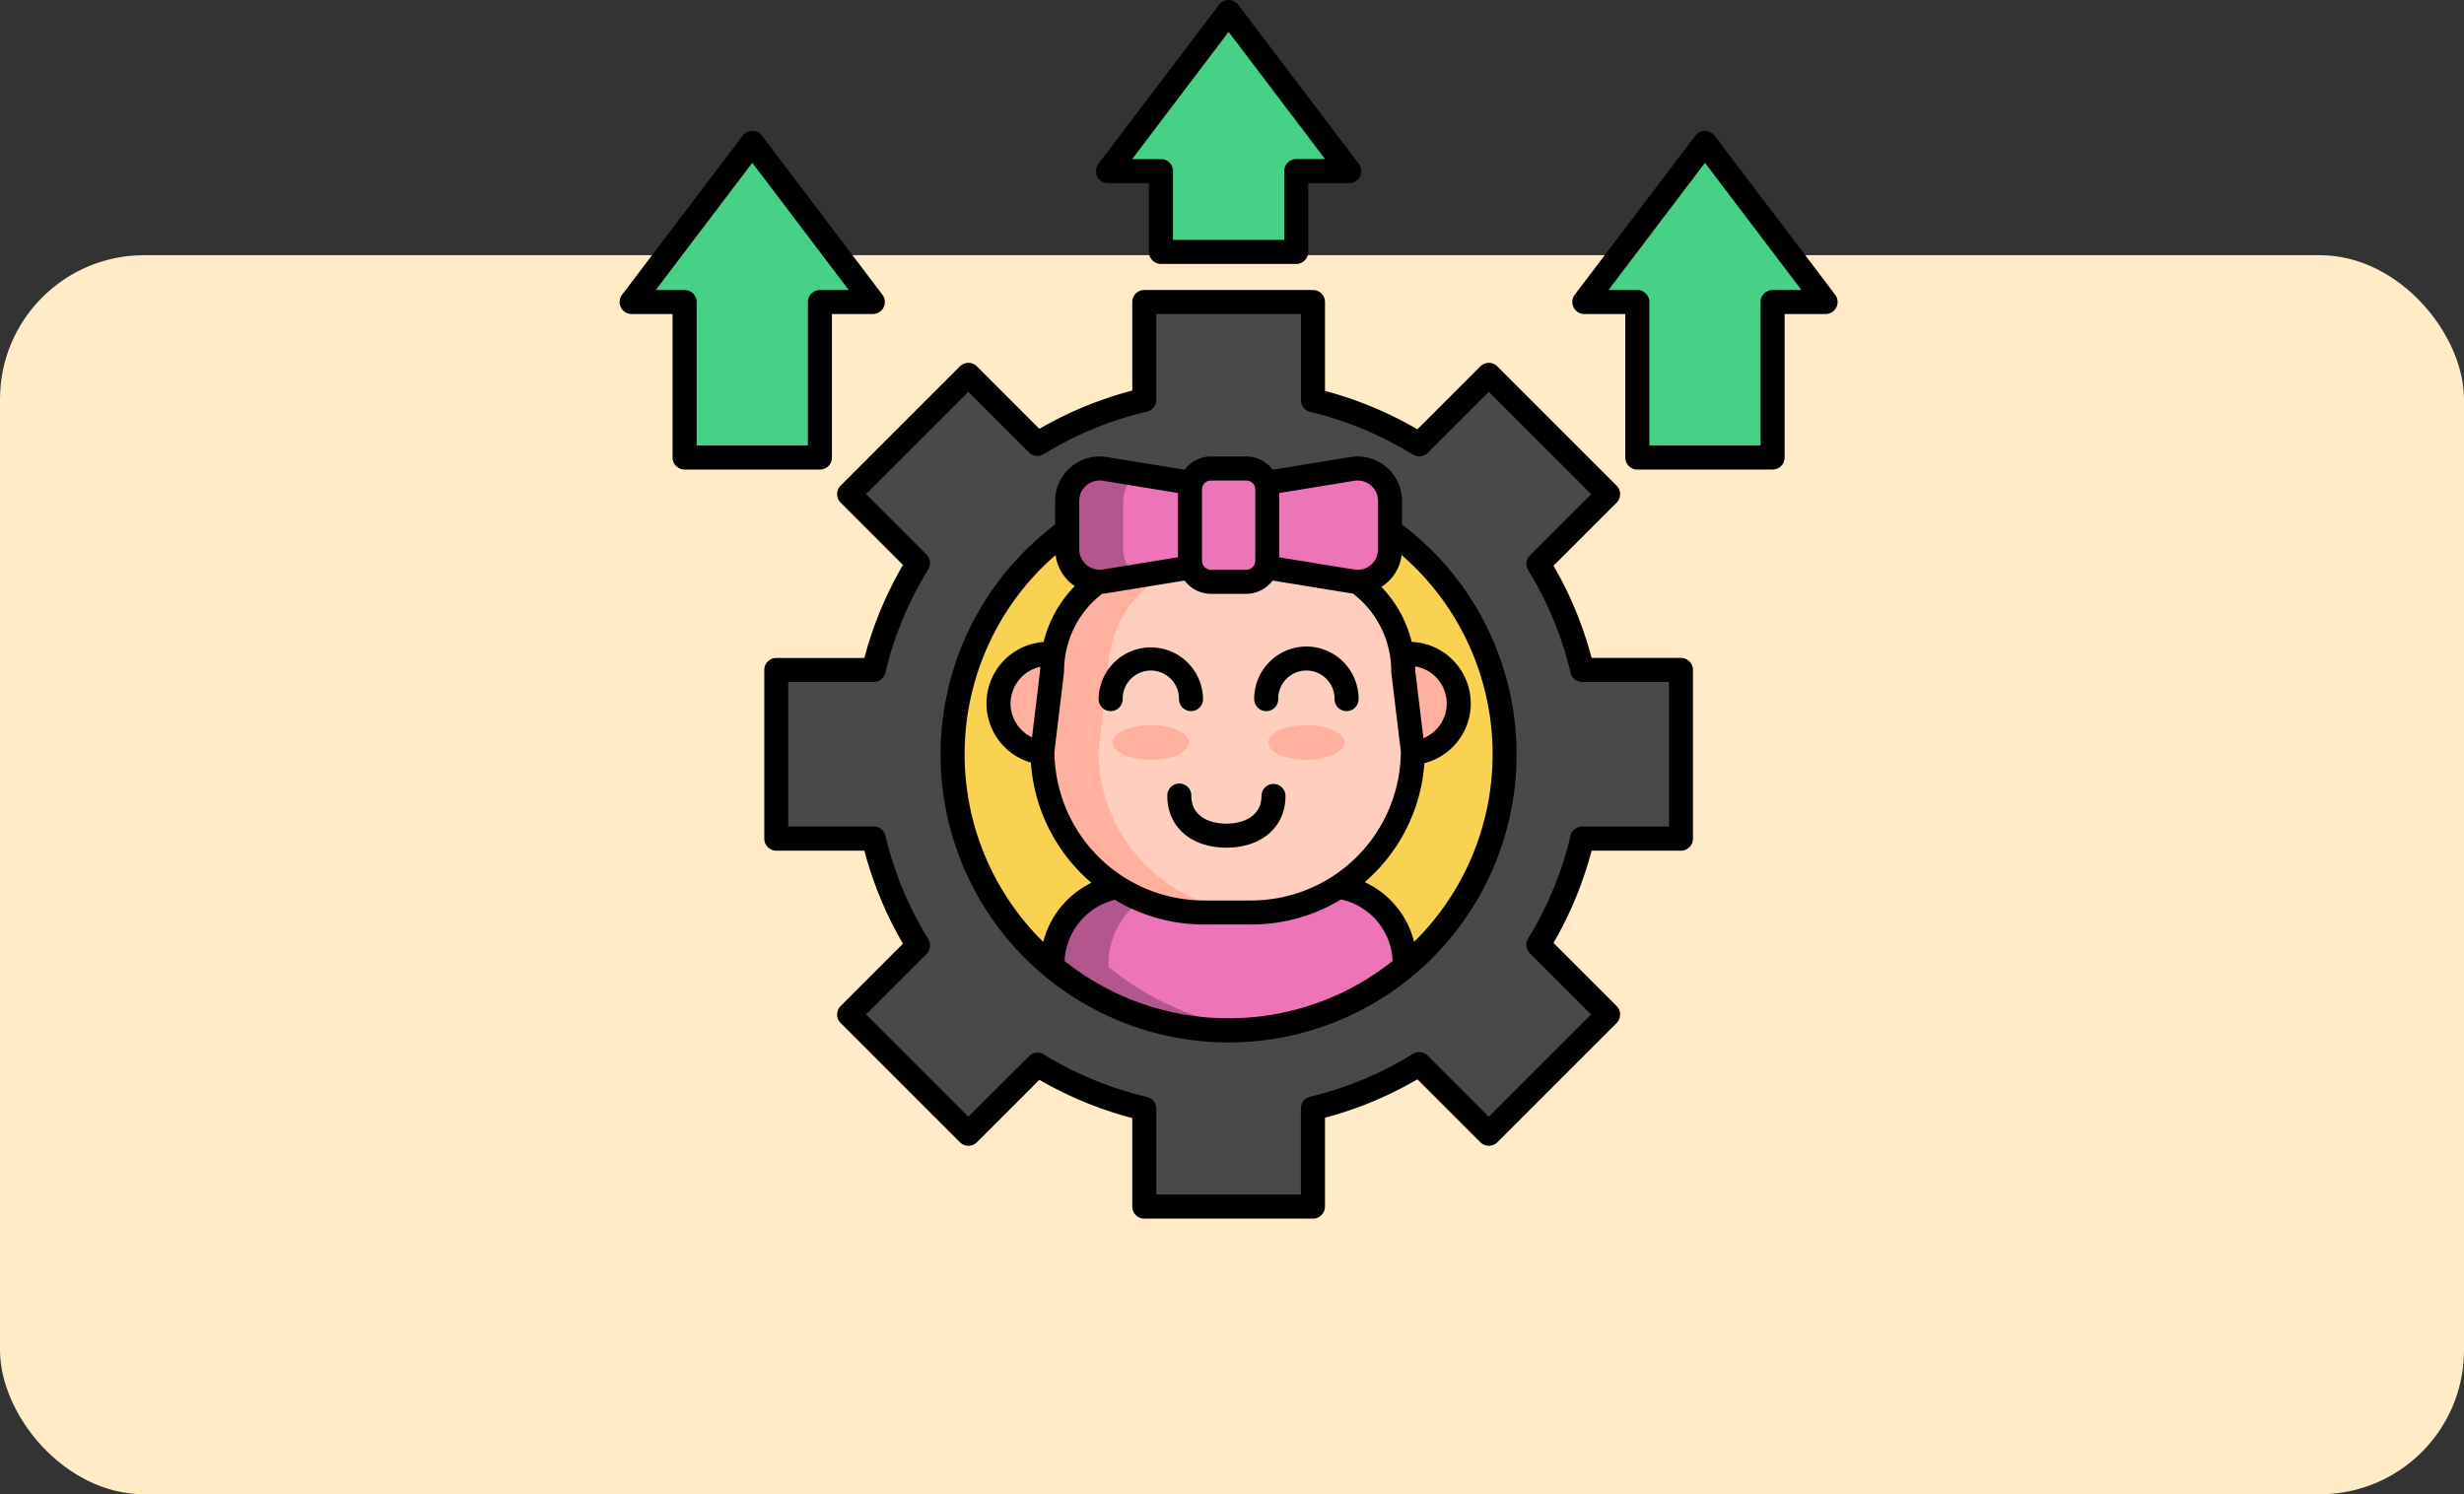 <svg xmlns="http://www.w3.org/2000/svg" width="171" height="103.711" viewBox="0 0 171 103.711">
  <rect x="0" y="0" width="171" height="103.711" fill="#333333" stroke="none"/>
  <g id="Grupo_1064876" data-name="Grupo 1064876" transform="translate(-199 -19108.464)">
    <rect id="Rectángulo_373693" data-name="Rectángulo 373693" width="171" height="86" rx="10" transform="translate(199 19126.176)" fill="#ffebc5"/>
    <g id="Layer_2" transform="translate(239.476 19105.941)">
      <g id="Grupo_1064874" data-name="Grupo 1064874" transform="translate(2.525 2.523)">
        <g id="Grupo_1064872" data-name="Grupo 1064872" transform="translate(0.834 0.834)">
          <g id="Grupo_1064870" data-name="Grupo 1064870" transform="translate(10.039 20.127)">
            <path id="Trazado_798989" data-name="Trazado 798989" d="M130.517,165.476V153.771h-6.852a25.117,25.117,0,0,0-3.044-7.367l4.839-4.839-8.277-8.277-4.829,4.829a25.119,25.119,0,0,0-7.376-3.068v-6.818H93.273v6.8a25.115,25.115,0,0,0-7.411,3.054l-4.8-4.8-8.277,8.277,4.785,4.785a25.114,25.114,0,0,0-3.078,7.421H67.734v11.705H74.5a25.122,25.122,0,0,0,3.078,7.421l-4.785,4.785,8.277,8.277,4.8-4.8a25.123,25.123,0,0,0,7.411,3.054v6.8h11.705V184.2a25.118,25.118,0,0,0,7.376-3.068l4.83,4.83,8.277-8.277-4.839-4.839a25.125,25.125,0,0,0,3.044-7.367h6.852Z" transform="translate(-67.734 -128.232)" fill="#494a47"/>
            <circle id="Elipse_8327" data-name="Elipse 8327" cx="19.154" cy="19.154" r="19.154" transform="translate(12.237 12.237)" fill="#f8d250"/>
            <path id="Trazado_798990" data-name="Trazado 798990" d="M202.276,371.381l-14.569-.01a5.41,5.41,0,0,0-5,5.394v.205a19.154,19.154,0,0,0,24.442,0v-.205A5.412,5.412,0,0,0,202.276,371.381Z" transform="translate(-163.535 -330.83)" fill="#ed74b7"/>
            <path id="Trazado_798991" data-name="Trazado 798991" d="M186.591,376.971v-.205a5.41,5.41,0,0,1,4.976-5.391l-3.86,0a5.41,5.41,0,0,0-5,5.394v.205a19.075,19.075,0,0,0,12.221,4.405,19.384,19.384,0,0,0,1.943-.1,19.067,19.067,0,0,1-10.278-4.307Z" transform="translate(-163.534 -330.831)" fill="#b2568d"/>
            <path id="Trazado_798992" data-name="Trazado 798992" d="M163.6,274.715a3.445,3.445,0,0,0,0,6.887h3.9v-6.887Z" transform="translate(-144.81 -250.29)" fill="#ffb09e"/>
            <path id="Trazado_798993" data-name="Trazado 798993" d="M312.094,274.715a3.445,3.445,0,0,1,0,6.887h-3.9v-6.887Z" transform="translate(-268.1 -250.29)" fill="#ffb09e"/>
            <path id="Trazado_798994" data-name="Trazado 798994" d="M193.019,260.585h-3.282a11.211,11.211,0,0,1-11.211-11.211l.669-5.553a7.6,7.6,0,0,1,7.6-7.6h9.163a7.6,7.6,0,0,1,7.6,7.6l.669,5.553a11.211,11.211,0,0,1-11.211,11.211Z" transform="translate(-160.053 -218.213)" fill="#ffcebf"/>
            <g id="Grupo_1064867" data-name="Grupo 1064867" transform="translate(18.473 18.006)">
              <path id="Trazado_798995" data-name="Trazado 798995" d="M182.412,249.373l.669-5.553a7.6,7.6,0,0,1,7.6-7.6H186.8a7.6,7.6,0,0,0-7.6,7.6l-.669,5.553a11.211,11.211,0,0,0,11.211,11.211h3.282c.1,0,.2-.005.3-.008A11.208,11.208,0,0,1,182.412,249.373Z" transform="translate(-178.525 -236.218)" fill="#ffb09e"/>
              <ellipse id="Elipse_8328" data-name="Elipse 8328" cx="2.645" cy="1.203" rx="2.645" ry="1.203" transform="translate(4.875 11.364)" fill="#ffb09e"/>
              <ellipse id="Elipse_8329" data-name="Elipse 8329" cx="2.645" cy="1.203" rx="2.645" ry="1.203" transform="translate(15.671 11.364)" fill="#ffb09e"/>
            </g>
            <g id="Grupo_1064869" data-name="Grupo 1064869" transform="translate(20.19 11.555)">
              <g id="Grupo_1064868" data-name="Grupo 1064868">
                <path id="Trazado_798996" data-name="Trazado 798996" d="M243.817,205.4h-2.441a1.461,1.461,0,0,1-1.461-1.461v-4.942a1.461,1.461,0,0,1,1.461-1.461h2.441a1.461,1.461,0,0,1,1.461,1.461v4.942A1.462,1.462,0,0,1,243.817,205.4Z" transform="translate(-231.395 -197.531)" fill="#ed74b7"/>
                <path id="Trazado_798997" data-name="Trazado 798997" d="M277.992,205.366l-5.906-.964v-5.877l5.906-.964a2.251,2.251,0,0,1,2.613,2.221v3.362A2.25,2.25,0,0,1,277.992,205.366Z" transform="translate(-258.202 -197.531)" fill="#ed74b7"/>
                <path id="Trazado_798998" data-name="Trazado 798998" d="M191.434,205.366l5.906-.964v-5.877l-5.906-.964a2.251,2.251,0,0,0-2.613,2.221v3.362A2.25,2.25,0,0,0,191.434,205.366Z" transform="translate(-188.821 -197.531)" fill="#ed74b7"/>
              </g>
              <path id="Trazado_798999" data-name="Trazado 798999" d="M192.708,203.146v-3.362a2.243,2.243,0,0,1,.975-1.854l-2.249-.367a2.251,2.251,0,0,0-2.613,2.221v3.362a2.251,2.251,0,0,0,2.613,2.221l2.249-.367A2.244,2.244,0,0,1,192.708,203.146Z" transform="translate(-188.822 -197.532)" fill="#b2568d"/>
            </g>
          </g>
          <g id="Grupo_1064871" data-name="Grupo 1064871">
            <path id="Trazado_799000" data-name="Trazado 799000" d="M222.529,18.567,214.156,7.523l-8.373,11.044h3.679v5.606h9.388V18.567Z" transform="translate(-172.725 -7.523)" fill="#47d186"/>
            <path id="Trazado_799001" data-name="Trazado 799001" d="M420.789,73.043,412.416,62l-8.373,11.044h3.679V83.837h9.388V73.043Z" transform="translate(-337.927 -52.916)" fill="#47d186"/>
            <path id="Trazado_799002" data-name="Trazado 799002" d="M24.27,73.043,15.9,62,7.524,73.043H11.2V83.837h9.388V73.043Z" transform="translate(-7.524 -52.916)" fill="#47d186"/>
          </g>
        </g>
        <g id="Grupo_1064873" data-name="Grupo 1064873" transform="translate(0 0)">
          <path id="Trazado_799003" data-name="Trazado 799003" d="M206.894,250.445a6.756,6.756,0,0,0-2.664-5.375c-.055-.006-.111-.011-.166-.02l-5.4-.881a2.29,2.29,0,0,1-1.835.922H194.39a2.291,2.291,0,0,1-1.835-.922l-5.4.881a3.047,3.047,0,0,1-.315.033,6.756,6.756,0,0,0-2.647,5.362.832.832,0,0,1-.006.1l-.663,5.5A10.389,10.389,0,0,0,193.9,266.376h3.283a10.389,10.389,0,0,0,10.377-10.328l-.663-5.5A.905.905,0,0,1,206.894,250.445Zm-18.635,1.928a.834.834,0,0,1-1.667,0,3.622,3.622,0,0,1,7.243,0,.834.834,0,0,1-1.667,0,1.954,1.954,0,0,0-3.908,0Zm7.2,10.336c-2.453,0-4.1-1.441-4.1-3.587a.834.834,0,1,1,1.667,0c0,1.415,1.257,1.919,2.433,1.919s2.433-.5,2.433-1.919a.834.834,0,1,1,1.667,0C199.558,261.268,197.91,262.709,195.457,262.709Zm8.339-9.5a.834.834,0,0,1-.834-.834,1.954,1.954,0,0,0-3.908,0,.834.834,0,0,1-1.667,0,3.622,3.622,0,0,1,7.243,0A.834.834,0,0,1,203.8,253.206Z" transform="translate(-153.346 -203.877)" fill="none"/>
          <path id="Trazado_799004" data-name="Trazado 799004" d="M127.021,158.129a24.257,24.257,0,0,0-2.942-7.122.834.834,0,0,1,.121-1.026l4.249-4.25-7.1-7.1-4.24,4.24a.834.834,0,0,1-1.028.12,24.265,24.265,0,0,0-7.132-2.966.834.834,0,0,1-.64-.811v-5.984H98.273V139.2a.834.834,0,0,1-.643.812,24.256,24.256,0,0,0-7.165,2.952.834.834,0,0,1-1.026-.121l-4.206-4.206-7.1,7.1,4.2,4.2a.833.833,0,0,1,.12,1.028,24.261,24.261,0,0,0-2.976,7.174.834.834,0,0,1-.811.641h-5.93v10.038h5.93a.834.834,0,0,1,.811.641,24.261,24.261,0,0,0,2.976,7.175.833.833,0,0,1-.12,1.028l-4.2,4.2,7.1,7.1,4.206-4.206a.834.834,0,0,1,1.026-.121,24.261,24.261,0,0,0,7.165,2.952.833.833,0,0,1,.643.812v5.963h10.038v-5.984a.834.834,0,0,1,.64-.811,24.259,24.259,0,0,0,7.132-2.966.833.833,0,0,1,1.028.12l4.24,4.24,7.1-7.1L124.2,177.6a.834.834,0,0,1-.121-1.026,24.251,24.251,0,0,0,2.942-7.122.834.834,0,0,1,.811-.641h6.018V158.771h-6.018a.834.834,0,0,1-.811-.641Zm-23.729,25.648a19.979,19.979,0,0,1-12.035-35.933V146.2a3.084,3.084,0,0,1,3.581-3.044l5.4.881a2.291,2.291,0,0,1,1.835-.922h2.441a2.291,2.291,0,0,1,1.835.922l5.4-.881a3.084,3.084,0,0,1,3.581,3.044v1.64a19.979,19.979,0,0,1-12.035,35.934Z" transform="translate(-61.027 -111.438)" fill="none"/>
          <path id="Trazado_799005" data-name="Trazado 799005" d="M126.353,148.772h-6.2a25.914,25.914,0,0,0-2.645-6.4l4.38-4.38a.834.834,0,0,0,0-1.179l-8.277-8.277a.834.834,0,0,0-1.179,0l-4.369,4.369a25.9,25.9,0,0,0-6.414-2.667v-6.168a.834.834,0,0,0-.834-.834H89.109a.834.834,0,0,0-.834.834v6.145a25.9,25.9,0,0,0-6.447,2.657l-4.336-4.336a.833.833,0,0,0-1.179,0l-8.277,8.277a.834.834,0,0,0,0,1.179l4.325,4.325a25.908,25.908,0,0,0-2.678,6.458H63.571a.834.834,0,0,0-.834.834v11.705a.834.834,0,0,0,.834.834h6.113a25.917,25.917,0,0,0,2.678,6.458l-4.325,4.325a.834.834,0,0,0,0,1.179l8.277,8.277a.833.833,0,0,0,1.179,0l4.336-4.336a25.915,25.915,0,0,0,6.447,2.657v6.145a.834.834,0,0,0,.834.834h11.705a.834.834,0,0,0,.834-.834v-6.169a25.9,25.9,0,0,0,6.414-2.667l4.369,4.369a.833.833,0,0,0,1.179,0l8.277-8.277a.834.834,0,0,0,0-1.179l-4.38-4.38a25.914,25.914,0,0,0,2.645-6.4h6.2a.834.834,0,0,0,.834-.834V149.605A.834.834,0,0,0,126.353,148.772Zm-.834,11.705H119.5a.834.834,0,0,0-.811.641,24.255,24.255,0,0,1-2.942,7.122.834.834,0,0,0,.121,1.026l4.249,4.25-7.1,7.1-4.24-4.24a.834.834,0,0,0-1.028-.12,24.265,24.265,0,0,1-7.132,2.966.834.834,0,0,0-.64.811v5.984H89.943v-5.963a.834.834,0,0,0-.643-.812,24.259,24.259,0,0,1-7.165-2.952.833.833,0,0,0-1.026.121L76.9,180.614l-7.1-7.1,4.2-4.2a.833.833,0,0,0,.12-1.028,24.261,24.261,0,0,1-2.976-7.174.834.834,0,0,0-.811-.641H64.4V150.439h5.93a.834.834,0,0,0,.811-.641,24.261,24.261,0,0,1,2.976-7.174A.833.833,0,0,0,74,141.6l-4.2-4.2,7.1-7.1,4.206,4.206a.833.833,0,0,0,1.026.121,24.257,24.257,0,0,1,7.165-2.952.833.833,0,0,0,.643-.812V124.9H99.981v5.984a.834.834,0,0,0,.64.811,24.259,24.259,0,0,1,7.132,2.966.834.834,0,0,0,1.028-.12l4.24-4.24,7.1,7.1-4.249,4.25a.834.834,0,0,0-.121,1.026,24.252,24.252,0,0,1,2.942,7.122.834.834,0,0,0,.811.641h6.018v10.038Z" transform="translate(-52.697 -103.106)"/>
          <path id="Trazado_799006" data-name="Trazado 799006" d="M168.146,197.256v-1.64a3.084,3.084,0,0,0-3.581-3.044l-5.4.881a2.291,2.291,0,0,0-1.835-.922H154.89a2.291,2.291,0,0,0-1.835.922l-5.4-.881a3.084,3.084,0,0,0-3.581,3.044v1.64a19.988,19.988,0,1,0,24.07,0Zm1.484,14.831-.569-4.721c0-.088-.006-.175-.009-.262a2.605,2.605,0,0,1,.577,4.983Zm-1.567.933a10.389,10.389,0,0,1-10.377,10.328H154.4a10.389,10.389,0,0,1-10.377-10.328l.663-5.5a.827.827,0,0,0,.006-.1,6.756,6.756,0,0,1,2.647-5.362,3.138,3.138,0,0,0,.315-.033l5.4-.881a2.29,2.29,0,0,0,1.835.922h2.441a2.291,2.291,0,0,0,1.835-.922l5.4.881c.055.009.111.014.166.02a6.756,6.756,0,0,1,2.664,5.375.832.832,0,0,0,.006.1Zm-2.785,16.039-.105.061q-.191.109-.385.214c-.143.077-.286.152-.431.225l-.191.1c-.2.1-.4.191-.6.28l-.02.009a18.369,18.369,0,0,1-5.887,1.514l-.018,0q-.36.03-.721.046l-.1,0c-.236.009-.473.015-.711.015s-.474-.006-.71-.015l-.1,0c-.241-.011-.481-.026-.721-.046l-.018,0a18.367,18.367,0,0,1-5.886-1.514l-.021-.009c-.2-.089-.4-.183-.6-.28l-.191-.1c-.145-.073-.288-.148-.431-.225s-.257-.141-.384-.213l-.106-.061a18.394,18.394,0,0,1-2.215-1.512,4.6,4.6,0,0,1,3.489-4.246,11.97,11.97,0,0,0,6.187,1.715h3.283a11.972,11.972,0,0,0,6.228-1.739,4.555,4.555,0,0,1,3.58,4.27,18.4,18.4,0,0,1-2.216,1.512Zm-24.3-19.38a2.629,2.629,0,0,1,2.06-2.55c0,.079-.007.158-.008.238l-.562,4.664A2.625,2.625,0,0,1,140.977,209.679Zm18.651-14.61,5.207-.85a1.417,1.417,0,0,1,1.645,1.4v3.362a1.417,1.417,0,0,1-1.645,1.4l-5.207-.85Zm-4.737-.869h2.441a.628.628,0,0,1,.628.628v4.942a.628.628,0,0,1-.628.628h-2.441a.628.628,0,0,1-.628-.628v-4.942A.628.628,0,0,1,154.891,194.2Zm-9.147,1.417a1.416,1.416,0,0,1,1.645-1.4l5.207.85v4.459l-5.207.85a1.417,1.417,0,0,1-1.645-1.4ZM137.791,213.2a18.282,18.282,0,0,1,6.314-13.825,3.077,3.077,0,0,0,1.058,1.952,3.127,3.127,0,0,0,.27.2,8.428,8.428,0,0,0-2.16,3.881,4.276,4.276,0,0,0-.882,8.371,12.024,12.024,0,0,0,4.2,8.343,6.3,6.3,0,0,0-3.345,4.105A18.265,18.265,0,0,1,137.791,213.2Zm31.191,13.025a6.213,6.213,0,0,0-3.426-4.148,12.021,12.021,0,0,0,4.143-8.259,4.276,4.276,0,0,0-.881-8.415,8.427,8.427,0,0,0-2.108-3.822,3.033,3.033,0,0,0,1.409-2.207,18.29,18.29,0,0,1,.864,26.85Z" transform="translate(-113.847 -160.85)"/>
          <path id="Trazado_799007" data-name="Trazado 799007" d="M237.854,328.849a.834.834,0,0,0-.834.834c0,1.415-1.257,1.919-2.433,1.919s-2.433-.5-2.433-1.919a.834.834,0,1,0-1.667,0c0,2.145,1.648,3.587,4.1,3.587s4.1-1.441,4.1-3.587A.834.834,0,0,0,237.854,328.849Z" transform="translate(-192.476 -274.437)"/>
          <path id="Trazado_799008" data-name="Trazado 799008" d="M207.483,275.272a.834.834,0,1,0,1.667,0,3.622,3.622,0,0,0-7.243,0,.834.834,0,1,0,1.667,0,1.954,1.954,0,0,1,3.908,0Z" transform="translate(-168.662 -226.777)"/>
          <path id="Trazado_799009" data-name="Trazado 799009" d="M270.275,271.651a3.626,3.626,0,0,0-3.621,3.621.834.834,0,1,0,1.667,0,1.954,1.954,0,0,1,3.908,0,.834.834,0,1,0,1.667,0A3.626,3.626,0,0,0,270.275,271.651Z" transform="translate(-222.613 -226.777)"/>
          <path id="Trazado_799010" data-name="Trazado 799010" d="M201.617,15.234h2.845v4.773a.834.834,0,0,0,.834.834h9.389a.834.834,0,0,0,.834-.834V15.234h2.845a.834.834,0,0,0,.664-1.337L210.655,2.853a.834.834,0,0,0-1.329,0L200.953,13.9a.834.834,0,0,0,.664,1.337Zm8.373-10.5,6.695,8.83h-2a.834.834,0,0,0-.834.834v4.773H206.13V14.4a.834.834,0,0,0-.834-.834h-2Z" transform="translate(-167.726 -2.523)"/>
          <path id="Trazado_799011" data-name="Trazado 799011" d="M417.288,68.374,408.915,57.33a.834.834,0,0,0-1.329,0l-8.373,11.044a.834.834,0,0,0,.664,1.337h2.845v9.961a.834.834,0,0,0,.834.834h9.388a.834.834,0,0,0,.834-.834V69.711h2.845a.834.834,0,0,0,.664-1.337Zm-4.343-.33a.834.834,0,0,0-.834.834v9.961H404.39V68.877a.834.834,0,0,0-.834-.834h-2l6.695-8.83,6.695,8.83Z" transform="translate(-332.928 -47.916)"/>
          <path id="Trazado_799012" data-name="Trazado 799012" d="M17.26,79.671V69.711H20.1a.834.834,0,0,0,.664-1.337L12.4,57.33a.834.834,0,0,0-1.329,0L2.694,68.374a.834.834,0,0,0,.664,1.337H6.2v9.961a.834.834,0,0,0,.834.834h9.388A.834.834,0,0,0,17.26,79.671ZM15.592,68.877v9.961H7.871V68.877a.834.834,0,0,0-.834-.834h-2l6.695-8.83,6.695,8.83h-2A.834.834,0,0,0,15.592,68.877Z" transform="translate(-2.525 -47.916)"/>
        </g>
      </g>
    </g>
  </g>
</svg>
